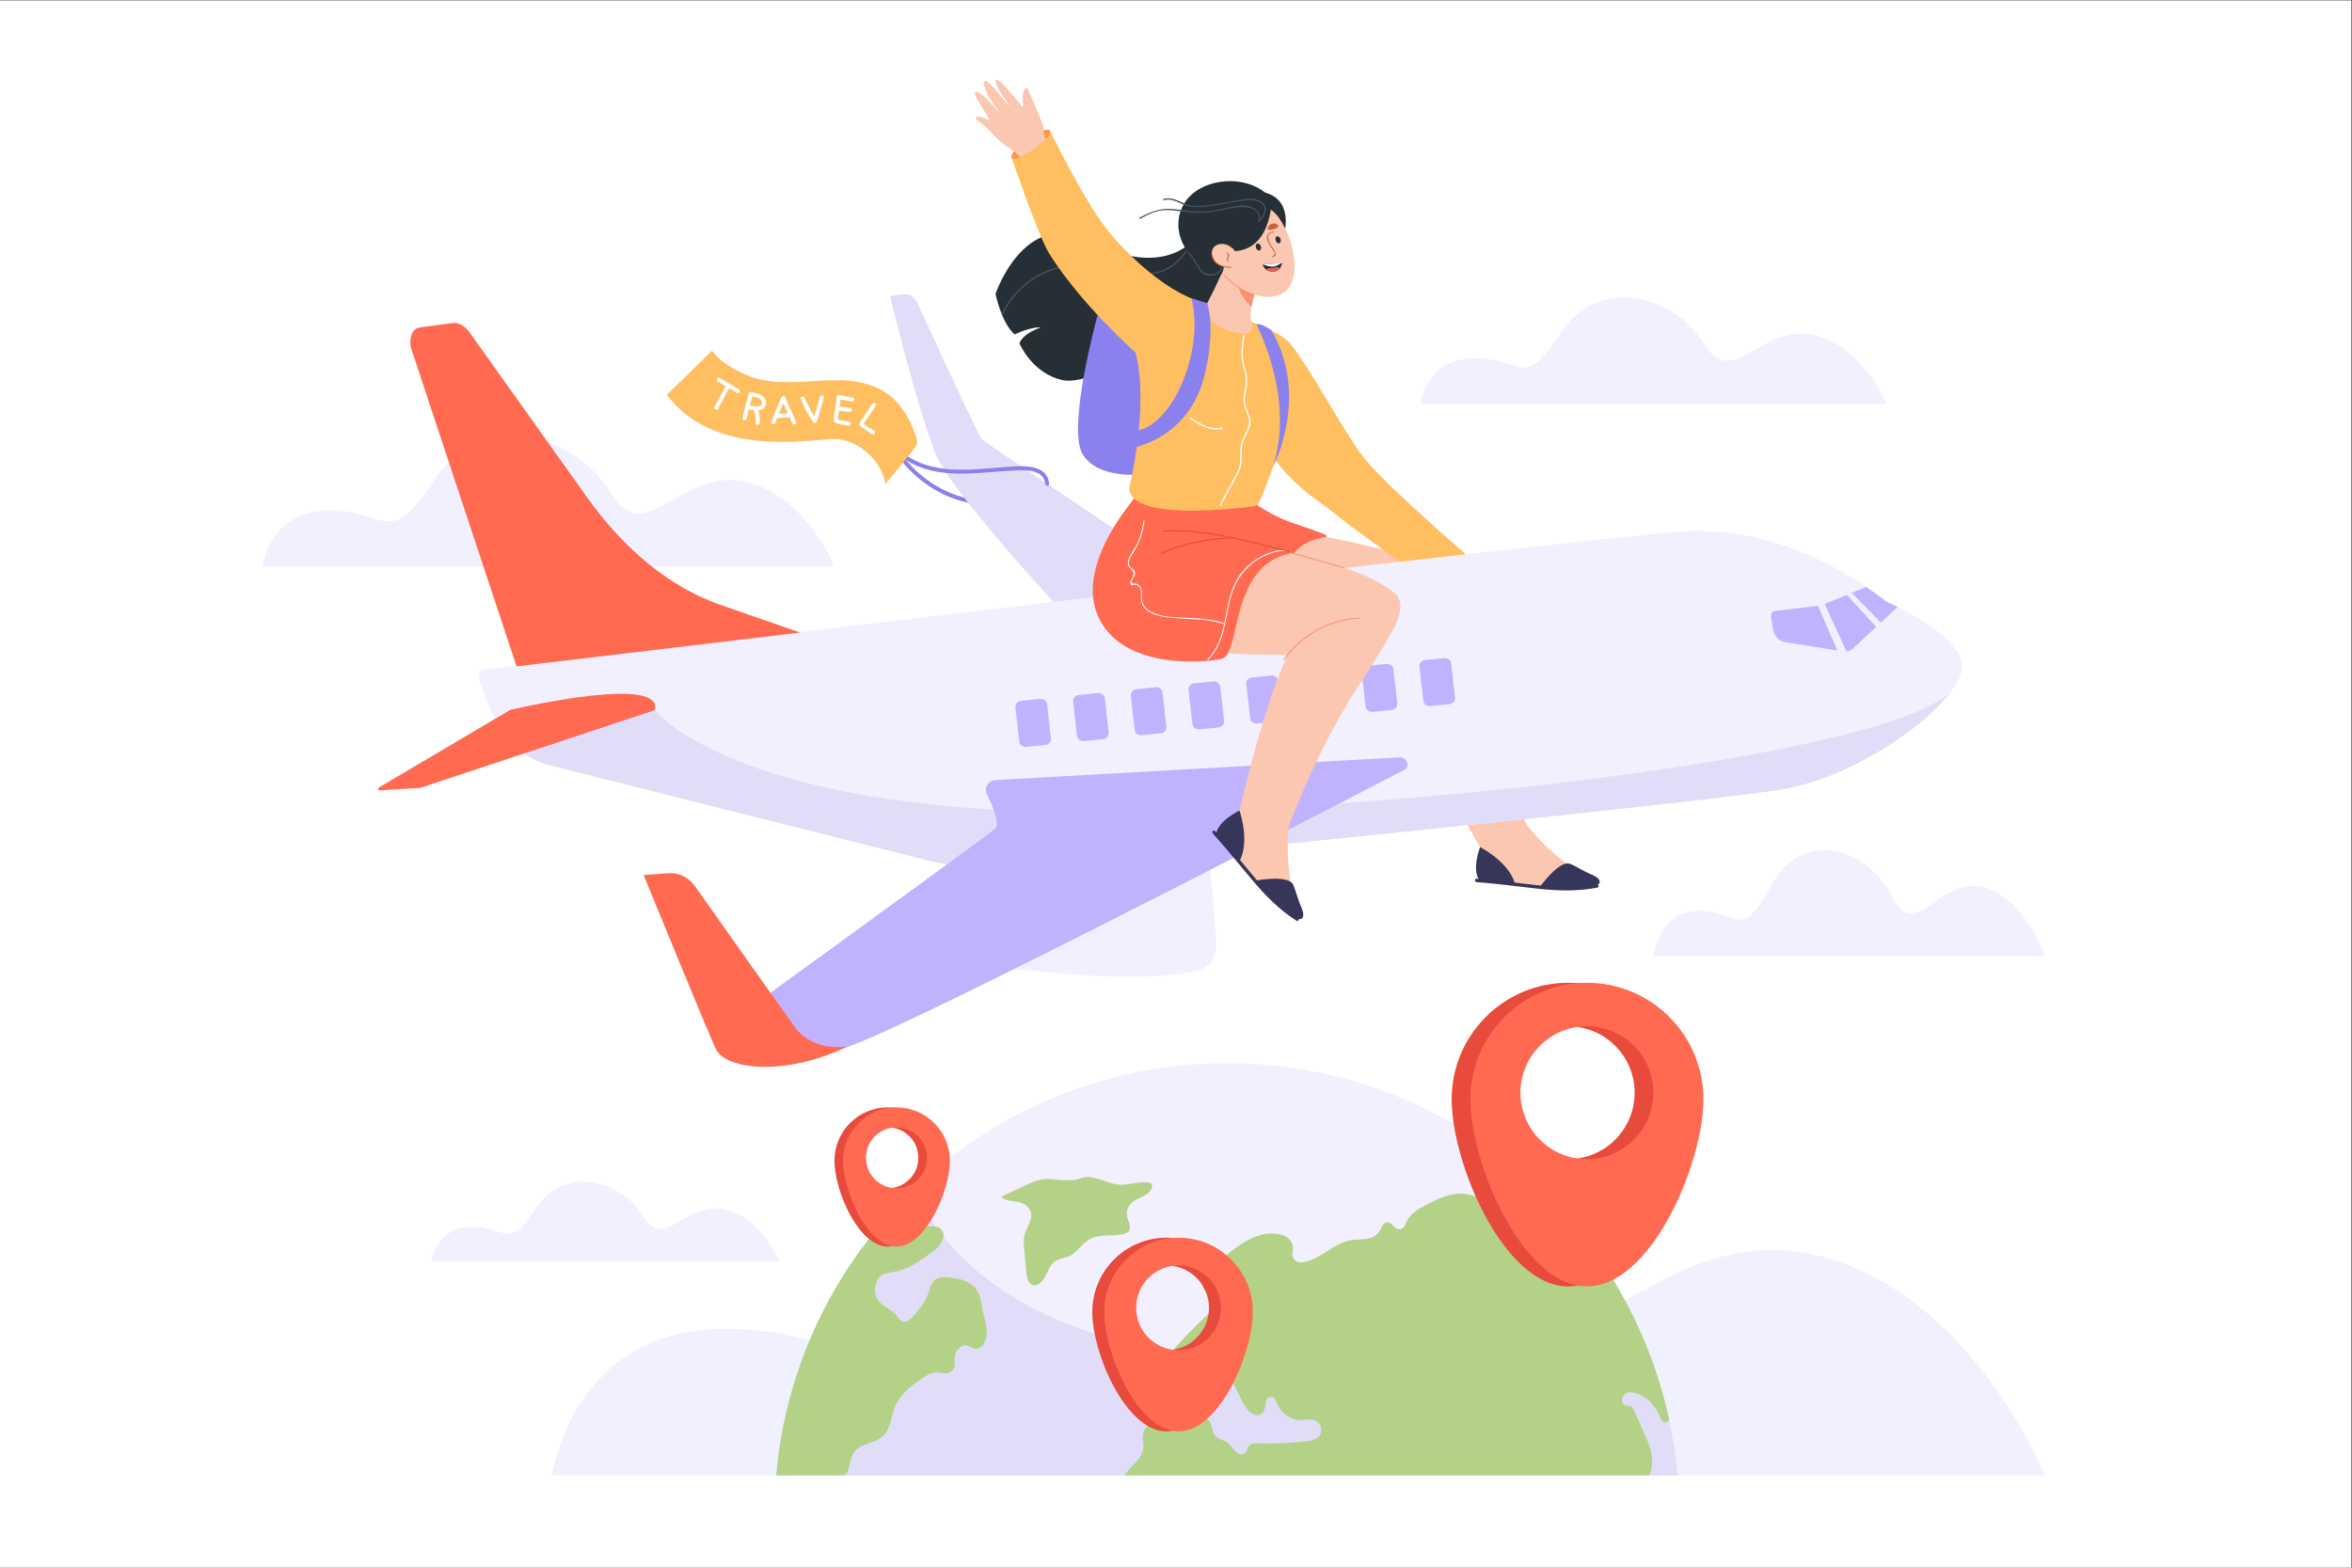 <?xml version="1.0" encoding="UTF-8" standalone="no"?>
<!-- Created with Inkscape (http://www.inkscape.org/) -->

<svg
   version="1.1"
   id="svg2"
   xml:space="preserve"
   width="3680"
   height="2453.333"
   viewBox="0 0 3680 2453.333"
   sodipodi:docname="Happy woman riding plane or aircraft flat vector illustration.eps"
   xmlns:inkscape="http://www.inkscape.org/namespaces/inkscape"
   xmlns:sodipodi="http://sodipodi.sourceforge.net/DTD/sodipodi-0.dtd"
   xmlns="http://www.w3.org/2000/svg"
   xmlns:svg="http://www.w3.org/2000/svg"><rect x="0" y="0" width="3680" height="2453.333" fill="#333333" stroke="none"/><defs
     id="defs6" /><sodipodi:namedview
     id="namedview4"
     pagecolor="#ffffff"
     bordercolor="#666666"
     borderopacity="1.0"
     inkscape:pageshadow="2"
     inkscape:pageopacity="0.0"
     inkscape:pagecheckerboard="0" /><g
     id="g8"
     inkscape:groupmode="layer"
     inkscape:label="ink_ext_XXXXXX"
     transform="matrix(1.333,0,0,-1.333,0,2453.333)"><g
       id="g10"
       transform="scale(0.1)"><path
         d="M 27600,0 H 0 V 18400 H 27600 V 0"
         style="fill:#ffffff;fill-opacity:1;fill-rule:nonzero;stroke:none"
         id="path12" /><path
         d="m 10535.6,13054.5 c 198.4,-278.2 515.3,-494.8 853.2,-556.2 29.9,-5.4 42.7,40.3 12.6,45.7 -325.5,59.2 -633.4,265.9 -824.8,534.4 -17.6,24.7 -58.8,1 -41,-23.9 v 0"
         style="fill:#8a80ee;fill-opacity:1;fill-rule:nonzero;stroke:none"
         id="path14" /><path
         d="m 22141,13662.5 h -5469.6 c 0,0 71.9,537.3 634.6,537.3 562.8,0 572,-379.4 1012.7,294.2 440.7,673.6 1322.2,459.1 1682.8,-126 360.6,-585.1 684.9,330.2 1394.6,74.2 505.8,-182.4 744.9,-779.7 744.9,-779.7"
         style="fill:#f1f0ff;fill-opacity:1;fill-rule:nonzero;stroke:none"
         id="path16" /><path
         d="M 9794.43,11754.5 H 3079.28 c 0,0 88.21,659.6 779.12,659.6 690.91,0 702.23,-465.7 1243.32,361.2 541.09,827 1623.26,563.6 2065.97,-154.7 442.71,-718.3 840.88,405.5 1712.19,91.2 621.03,-224 914.55,-957.3 914.55,-957.3"
         style="fill:#f1f0ff;fill-opacity:1;fill-rule:nonzero;stroke:none"
         id="path18" /><path
         d="m 9146.08,3599.4 h -4085.1 c 0,0 53.66,401.3 473.97,401.3 420.31,0 427.2,-283.3 756.36,219.8 329.17,503 987.5,342.8 1256.82,-94.2 269.31,-436.9 511.53,246.7 1041.59,55.5 377.8,-136.3 556.36,-582.4 556.36,-582.4"
         style="fill:#f1f0ff;fill-opacity:1;fill-rule:nonzero;stroke:none"
         id="path20" /><path
         d="M 24002,1083.4 H 6480.47 c 0,0 230.16,1721.1 2032.93,1721.1 1802.8,0 1832.3,-1215.2 3244.1,942.6 1411.9,2157.7 4235.6,1470.5 5390.7,-403.8 1155.1,-1874.2 2194.1,1058 4467.5,237.9 C 23236.2,2996.8 24002,1083.4 24002,1083.4"
         style="fill:#f1f0ff;fill-opacity:1;fill-rule:nonzero;stroke:none"
         id="path22" /><path
         d="m 24002,7176 h -4595.8 c 0,0 60.4,537.8 533.2,537.8 472.9,0 480.6,-379.7 851,294.6 370.3,674.22 1110.9,459.48 1413.9,-126.2 303,-585.6 575.5,330.6 1171.8,74.4 425.1,-182.7 625.9,-780.6 625.9,-780.6"
         style="fill:#f1f0ff;fill-opacity:1;fill-rule:nonzero;stroke:none"
         id="path24" /><path
         d="m 19592.2,1735.3 c -131.4,610.2 -367.5,1181.4 -688.9,1693.9 -128.4,204.9 -270.3,400.4 -424.7,585.2 -974.1,1166.4 -2439.3,1908.6 -4078,1908.6 -1614.4,0 -3060.4,-720.4 -4034.2,-1857.1 -184.2,-215 -351.4,-444.8 -499.84,-687.5 C 9451.17,2699 9184.27,1918.9 9110.84,1083.4 H 19690.5 c -19.3,221.5 -52.4,439 -98.3,651.9"
         style="fill:#f2efff;fill-opacity:1;fill-rule:nonzero;stroke:none"
         id="path26" /><path
         d="M 19690.5,1083.4 H 9110.84 c 73.43,835.5 340.33,1615.6 755.72,2295 l 868.24,1076.1 c 0,0 643.3,-2035.8 4334.5,-1997.8 2442.8,25.1 3439.3,591.9 3834,972.5 321.4,-512.5 557.5,-1083.7 688.9,-1693.9 45.9,-212.9 79,-430.4 98.3,-651.9"
         style="fill:#e1ddf8;fill-opacity:1;fill-rule:nonzero;stroke:none"
         id="path28" /><path
         d="m 19592.3,1735.3 c -14.1,-21.3 -35.9,-33.2 -58.2,-27.8 -27.8,6.9 -37.8,36.2 -48.7,63 -60.6,148.9 -179.4,257.8 -310.3,284.3 -43.4,8.7 -93,6.7 -121.8,-38.9 -16.7,-26.5 -18.9,-64.8 -1.8,-90.9 23.9,-36.4 57.1,-13.9 85.2,-25 23.1,-9.3 37,-38.3 48.7,-65 40.8,-92.8 81.7,-185.7 122.4,-278.6 39.2,-89.1 79.3,-182 84.8,-283.7 3.5,-65.6 -8,-130.2 -30.5,-189.3 h -6167.3 c 34.7,45.5 72.4,87.7 109.9,126.1 55.3,56.7 116.9,124.3 117.3,214.4 0.3,32.3 -8,64.1 -8.9,96.5 -2.3,68.5 31.3,136.8 81,164.7 0,0 37.5,60.6 136.9,26.5 100.3,-34.3 202.2,3.8 300.8,45.6 98.4,42 232.4,46.5 279.6,-70.5 15.7,-38.9 18.4,-86 39,-121.2 35.4,-60.2 105.8,-60.8 157.3,-98.4 37.1,-27 63.2,-73 98.1,-104.4 35,-31.7 88.4,-44.6 117.7,-5 15.9,21.5 20.6,53.6 36.9,74.7 22.2,28.7 57.9,29 89.5,27.6 203.2,-8.4 406.7,1.1 608.7,28.5 65.2,8.9 146.9,39.7 149.6,125.1 1.6,44.2 -20.6,83.7 -52.1,103.6 -64.4,40.8 -131.9,14.7 -198.7,15.4 -116.9,1 -231.4,89.2 -282.3,223.3 -12.5,33.1 -40.9,53.7 -69.7,48.1 -61.1,-11.8 -42.8,-111.5 -71.2,-168.9 -31.3,-62.8 -108.6,-53.2 -157.5,-12.2 -151.6,127.3 -164.8,445.6 -376.6,477.4 -56.4,8.3 -113.1,-8.5 -163.7,-40.6 -141.6,-90 -221.2,-261.7 -330.7,-395 -55.8,-68.3 -128.2,-129.3 -205.5,-117.2 -123.4,19.3 -173.1,262.9 -72.6,355.3 72.5,66.6 200.6,74.6 209.6,187.5 4.2,51.8 -23.8,101.2 -20.3,153.2 3.3,48.8 33.2,87.3 61.7,120.5 181.2,210.9 382.6,391.9 576,584.7 6.5,127 -215.6,9 -239.2,164.8 -6.7,44.8 9,90.5 37.1,119.2 251.3,255.9 552.4,552.8 876.1,479.1 68.9,-15.8 147.2,-68.4 147.8,-156.7 0.5,-48.1 -23.8,-96.4 19.1,-141.5 19.5,-20.7 45.1,-30.4 70.6,-29.3 210.7,9.4 378.6,225.3 585,259.4 121.2,20.1 269.8,-12 343.6,111.2 19.4,32.4 32.5,74.6 61.6,91.6 39.3,22.9 76.3,-10.5 113.3,-49.7 43,-45.5 108.2,-24.4 130,40.9 24.7,73.7 96.9,141.7 161.1,177.8 171.7,96.6 353.2,195.4 540.2,171.8 252.2,-31.7 468.2,-281.8 721.7,-282 89.6,0 180.3,31.7 267.6,6.6 52.2,-14.9 99.6,-49.2 150.3,-70.3 45.4,-18.7 91.5,-26.4 138.1,-27.2 540.5,-647.2 929.8,-1425 1113.7,-2279.1"
         style="fill:#b4d287;fill-opacity:1;fill-rule:nonzero;stroke:none"
         id="path30" /><path
         d="m 11582.1,2752.6 c -2.6,-91.2 -56.9,-190.1 -129,-183 -33.6,3.4 -63.5,28.7 -96.6,37.6 -73.1,19.6 -152.2,-60.5 -153.1,-154.9 -0.3,-30.9 6.5,-62.4 -0.2,-92.2 -11.3,-49.6 -56,-75.2 -96.8,-77.7 -40.8,-2.7 -81.2,11 -122.2,9.2 -64.4,-2.8 -123.5,-43.3 -180,-82.8 -116.9,-81.8 -240.3,-172.2 -300.4,-323 -41.5,-104.7 -50.3,-233.5 -116.1,-315.9 -105.5,-131.8 -315.1,-89.7 -385.1,-255.1 -34.12,-80.8 -32.17,-220.8 -104.16,-231.4 h -787.6 c 99.62,1133.9 555.58,2165.7 1255.56,2982.5 116,-17.9 228.6,-82 346.2,-82.2 86.1,-0.1 171.6,34.1 257.3,23.2 35.4,-4.6 73.3,-19.6 92.5,-57.5 42.7,-83.8 -35.9,-180.8 -104,-231.1 -145.2,-107.3 -295.4,-216.8 -462.3,-245.2 -53.9,-9.1 -111.1,-10.7 -157.4,-46.8 -67,-52.3 -89.6,-177.9 -47,-261.7 51.2,-100.8 163.6,-118.9 231,-202.8 18,-22.2 33,-49.2 55.4,-63.6 55.2,-35.6 118.1,22.4 162.9,76.6 56.2,67.8 113.4,137.7 147.1,226 22.5,59.1 35.5,128.2 76,169.3 43.8,44.5 105.7,42.1 161.8,37.4 136.2,-11.1 294.7,-39.4 361.8,-189.4 27,-60.7 33.7,-131.9 47.5,-199.4 18.2,-88.4 49.5,-174.8 46.9,-266.1"
         style="fill:#b4d287;fill-opacity:1;fill-rule:nonzero;stroke:none"
         id="path32" /><path
         d="m 13517.6,4502.7 c -7.8,12.3 -21.3,16 -33.7,18.1 -124.1,20.9 -249.9,-40.3 -374.2,-21.7 -150.6,22.7 -297.9,132.4 -440.5,67.2 -55.3,-25.2 -123.6,-15.1 -123.6,-15.1 -102.6,-10.6 -205.9,21.9 -308.2,7.9 -70.3,-9.7 -137.5,-40.9 -203.9,-72 -94.1,-44 -188.2,-87.9 -282.3,-131.9 54.4,-52.1 128.6,-49.6 196.3,-61.1 67.6,-11.6 144.5,-54.6 155.5,-139.7 11.7,-90.2 -57,-163.2 -78.2,-250.6 -12.5,-51.5 -8,-106.8 -3.3,-160.4 7.2,-82.3 14.3,-164.5 21.5,-246.8 5.7,-65.7 17,-142.1 63.7,-171.9 53.7,-34.3 117.9,17.5 153.2,79.1 35.3,61.5 58.8,137 107.8,180.9 56.7,50.7 133.1,46.6 197.3,80.1 73.9,38.7 126.2,124.2 196.1,173.5 131.1,92.2 295.2,41.9 441.5,83.7 19.5,5.5 40.1,13.9 52,34.2 31.3,53.1 -20.5,121.1 -28.2,186.5 -9.5,80.4 50.9,146.5 110.1,178.1 59.3,31.6 127.2,49.4 170,110 14.1,19.9 24.4,51.2 11.1,71.9"
         style="fill:#b4d287;fill-opacity:1;fill-rule:nonzero;stroke:none"
         id="path34" /><path
         d="m 18406.7,4796.1 c -430.7,0 -779.9,349.2 -779.9,780 0,430.7 349.2,779.8 779.9,779.8 430.7,0 780,-349.1 780,-779.8 0,-430.8 -349.3,-780 -780,-780 z m 0,2070.6 c -755.3,0 -1367.5,-612.2 -1367.5,-1367.4 0,-755.3 612.2,-2197.3 1367.5,-2197.3 755.3,0 1367.5,1442 1367.5,2197.3 0,755.2 -612.2,1367.4 -1367.5,1367.4"
         style="fill:#e84a3c;fill-opacity:1;fill-rule:nonzero;stroke:none"
         id="path36" /><path
         d="m 18626.2,4796.1 c -430.7,0 -779.9,349.2 -779.9,780 0,430.7 349.2,779.8 779.9,779.8 430.7,0 780,-349.1 780,-779.8 0,-430.8 -349.3,-780 -780,-780 z m 0,2070.6 c -755.2,0 -1367.4,-612.2 -1367.4,-1367.4 0,-755.3 612.2,-2197.3 1367.4,-2197.3 755.3,0 1367.6,1442 1367.6,2197.3 0,755.2 -612.3,1367.4 -1367.6,1367.4"
         style="fill:#ff6a51;fill-opacity:1;fill-rule:nonzero;stroke:none"
         id="path38" /><path
         d="m 13693.2,2553.2 c -274.8,0 -497.5,222.7 -497.5,497.6 0,274.7 222.7,497.5 497.5,497.5 274.8,0 497.6,-222.8 497.6,-497.5 0,-274.9 -222.8,-497.6 -497.6,-497.6 z m 0,1320.9 c -481.8,0 -872.3,-390.5 -872.3,-872.3 0,-481.8 390.5,-1401.7 872.3,-1401.7 481.8,0 872.4,919.9 872.4,1401.7 0,481.8 -390.6,872.3 -872.4,872.3"
         style="fill:#e84a3c;fill-opacity:1;fill-rule:nonzero;stroke:none"
         id="path40" /><path
         d="m 13833.3,2553.2 c -274.8,0 -497.6,222.7 -497.6,497.6 0,274.7 222.8,497.5 497.6,497.5 274.7,0 497.5,-222.8 497.5,-497.5 0,-274.9 -222.8,-497.6 -497.5,-497.6 z m 0,1320.9 c -481.9,0 -872.4,-390.5 -872.4,-872.3 0,-481.8 390.5,-1401.7 872.4,-1401.7 481.8,0 872.4,919.9 872.4,1401.7 0,481.8 -390.6,872.3 -872.4,872.3"
         style="fill:#ff6a51;fill-opacity:1;fill-rule:nonzero;stroke:none"
         id="path42" /><path
         d="m 10421.5,4454.5 c -197.5,0 -357.6,160.1 -357.6,357.7 0,197.5 160.1,357.6 357.6,357.6 197.5,0 357.7,-160.1 357.7,-357.6 0,-197.6 -160.2,-357.7 -357.7,-357.7 z m 0,949.6 c -346.3,0 -627.07,-280.8 -627.07,-627.1 0,-346.4 280.77,-1007.6 627.07,-1007.6 346.3,0 627.1,661.2 627.1,1007.6 0,346.3 -280.8,627.1 -627.1,627.1"
         style="fill:#e84a3c;fill-opacity:1;fill-rule:nonzero;stroke:none"
         id="path44" /><path
         d="m 10522.2,4454.5 c -197.5,0 -357.6,160.1 -357.6,357.7 0,197.5 160.1,357.6 357.6,357.6 197.5,0 357.6,-160.1 357.6,-357.6 0,-197.6 -160.1,-357.7 -357.6,-357.7 z m 0,949.6 c -346.4,0 -627.09,-280.8 -627.09,-627.1 0,-346.4 280.69,-1007.6 627.09,-1007.6 346.3,0 627.1,661.2 627.1,1007.6 0,346.3 -280.8,627.1 -627.1,627.1"
         style="fill:#ff6a51;fill-opacity:1;fill-rule:nonzero;stroke:none"
         id="path46" /><path
         d="m 17494.3,8257 c -245.7,405.06 -930.7,1573.05 -1039.9,2172.8 -133.6,733 557,1655.6 771.4,769.5 51.3,-212 98.4,-431.2 136.5,-649.1 122,-697.43 370.8,-1378.41 543,-1796.97 14.4,-38.24 63.8,-99.41 171.3,-212.1 180.2,-189.03 420.4,-372.23 593.7,-462.33 40.6,-21.1 -485.3,-141.5 -888.1,-52.8 -96.4,21.3 -285.6,146.1 -382.2,128.6 -38.1,-6.9 105,74.1 94.3,102.4"
         style="fill:#fbc7b1;fill-opacity:1;fill-rule:nonzero;stroke:none"
         id="path48" /><path
         d="m 18737.2,8022.3 c 25.2,5 37.6,-33.2 12.3,-38.2 -231.1,-45.7 -465.2,-37.8 -698.3,-12.8 -239.6,25.7 -477.9,59.8 -718.5,76.9 -25.5,1.8 -27.4,42 -1.7,40.1 229.2,-16.3 456.6,-46.9 684.8,-73 240,-27.4 483,-40.1 721.4,7"
         style="fill:#353659;fill-opacity:1;fill-rule:nonzero;stroke:none"
         id="path50" /><path
         d="M 17372.8,8460.57 C 17748.7,8249.5 17782.2,8026 17782.2,8026 l -414.1,39.6 c -100,126.1 4.7,394.97 4.7,394.97"
         style="fill:#353659;fill-opacity:1;fill-rule:nonzero;stroke:none"
         id="path52" /><path
         d="m 18427.8,8263.6 c 72.1,-28.1 135.5,-76 263.6,-130.7 100.4,-42.8 158.6,-134 -94,-153.7 -252.7,-19.6 -519.4,17.1 -519.4,17.1 0,0 226.3,315.2 349.8,267.3"
         style="fill:#353659;fill-opacity:1;fill-rule:nonzero;stroke:none"
         id="path54" /><path
         d="m 14453.6,12262 c 0,0 2183.4,-208.5 2642.2,-718.2 l -802.9,-710.5 c 0,0 -1513.4,-1 -1697,66 -183.5,66.9 -461,1311.2 -142.3,1362.7"
         style="fill:#fbc7b1;fill-opacity:1;fill-rule:nonzero;stroke:none"
         id="path56" /><path
         d="m 14600.8,12582.2 c 0,0 265.6,-210.3 556.6,-311.5 291,-101.2 470.9,-157.5 403.6,-168.7 -379.5,-63.3 -430.5,-299.4 -430.5,-299.4 l -498.1,132.9 -409.9,563.8 104.8,255.1 273.5,-172.2"
         style="fill:#ff6a51;fill-opacity:1;fill-rule:nonzero;stroke:none"
         id="path58" /><path
         d="m 14879.3,13142.6 c 262.9,-435.7 580.1,-594.5 822.6,-796 172.9,-143.5 1074.8,-784 1074.8,-784 l 544,233.7 c 0,0 -1006.3,865 -1290.4,1208.1 -238.1,287.7 -600.9,996.9 -873.9,1353.7 -149.8,195.8 -738.4,354.5 -738.4,354.5 0,0 355.9,-1395.4 461.3,-1570"
         style="fill:#ffbf61;fill-opacity:1;fill-rule:nonzero;stroke:none"
         id="path60" /><path
         d="m 11830.6,7897.8 -81.1,-845.6 c 0,0 1601.7,-230.5 2322.7,-38.7 130.9,34.8 216.8,179.8 203.9,339.8 l -87.2,1082.51 c -13.3,165.71 -128.6,297.87 -268.7,307.58 -467.8,32.4 -1494.1,66.58 -2100.6,-191.83 l 11,-653.76"
         style="fill:#f2efff;fill-opacity:1;fill-rule:nonzero;stroke:none"
         id="path62" /><path
         d="m 22888,10268.6 c -331.7,-427.72 -1183.2,-994.26 -1962.5,-1128.99 -833,-144.12 -6664,-727.55 -8697.1,-929.01 -462.8,-46 -932,-9.7 -1397.9,107.6 L 6430.45,9426.82 c -149.72,37.76 -292.52,127.04 -416.72,258.17 -95.83,101.14 -180.65,227.05 -249.06,373.31 -111.87,239.4 -193.65,471.1 -97.63,482.7 0,0 13434.26,1617.5 14199.36,1630.4 687.9,11.8 1407.3,-219.7 2062.4,-672.9 73.1,-50.5 145.5,-103.8 217.1,-160 0,0 50.6,-21.5 127.8,-59.4 237.6,-117.2 726.1,-391.5 756.6,-679.9 9.3,-87.8 -43.4,-203 -142.3,-330.6"
         style="fill:#f2efff;fill-opacity:1;fill-rule:nonzero;stroke:none"
         id="path64" /><path
         d="m 9391.14,10978.5 -933.84,324.9 c -579.8,201.7 -1122.31,638.5 -1564.76,1259.8 l -1382.37,1941.1 c -55.41,77.9 -129.6,117.3 -202.01,107.6 l -387.62,-52.3 c -83.57,-11.3 -129.29,-140.4 -90.82,-256.5 l 1233.25,-3721.6 3328.17,397"
         style="fill:#ff6a51;fill-opacity:1;fill-rule:nonzero;stroke:none"
         id="path66" /><path
         d="M 14062.1,11536.7 12367,11338 c 0,0 -919.6,991.8 -1268.3,1528.4 -44,67.5 -78.8,127.7 -101.6,177.9 -41.8,91.8 -91.3,231.4 -142.9,393.6 -186.2,585.8 -402.3,1467.4 -402.3,1467.4 -4.2,13.9 1.8,28.6 11.5,29.5 l 156.7,14.6 c 60.3,5.7 120.5,-39.1 155.8,-116.7 132.7,-290.6 462.3,-1010.4 638.4,-1371.4 58.2,-119.9 99.5,-200 110.9,-211.8 5,-5 29.2,-22.8 69,-50.9 408.1,-287.1 2467.9,-1661.9 2467.9,-1661.9"
         style="fill:#e1ddf8;fill-opacity:1;fill-rule:nonzero;stroke:none"
         id="path68" /><path
         d="m 22273.6,11279 -196.4,-182.7 -54.5,-50.6 -274.3,-254.9 c -21.2,-19.8 -46.9,-31.7 -74.5,-35 -12.7,-1.6 -25.7,-1.5 -38.9,0.7 l -69,11.1 -620.2,99.7 c -65.9,10.6 -122.1,73.9 -134.8,151.7 l -22.7,139.7 c -6.1,37.2 13.7,69.9 44.5,73.5 l 506.2,59.5 33.7,4 44.7,18.3 260.5,106.7 57.5,23.6 166.3,68.1 27,-13.8 c 73.2,-50.6 145.6,-103.9 217.1,-160.1 0,0 50.7,-21.4 127.8,-59.5"
         style="fill:#c1b2ff;fill-opacity:1;fill-rule:nonzero;stroke:none"
         id="path70" /><path
         d="m 21277.7,11433 361.3,-834.1 89.6,37.9 -376.3,819.1 -74.6,-22.9"
         style="fill:#f2efff;fill-opacity:1;fill-rule:nonzero;stroke:none"
         id="path72" /><path
         d="m 21583.4,11523.4 498.6,-542.3 43.2,66.4 -500.5,509.4 -41.3,-33.5"
         style="fill:#f2efff;fill-opacity:1;fill-rule:nonzero;stroke:none"
         id="path74" /><path
         d="m 12269.1,9659 -223.7,-22.61 c -41,-4.13 -77.6,23.37 -81.9,61.43 l -45.1,402.68 c -4.2,38.1 25.5,72.3 66.4,76.4 l 223.8,22.6 c 40.9,4.2 77.5,-23.3 81.8,-61.4 l 45.1,-402.69 c 4.3,-38.06 -25.5,-72.27 -66.4,-76.41"
         style="fill:#c1b2ff;fill-opacity:1;fill-rule:nonzero;stroke:none"
         id="path76" /><path
         d="m 12946.6,9727.46 -223.7,-22.61 c -40.9,-4.13 -77.6,23.37 -81.8,61.44 l -45.2,402.71 c -4.2,38 25.5,72.2 66.4,76.4 l 223.8,22.6 c 40.9,4.1 77.5,-23.4 81.8,-61.4 l 45.1,-402.73 c 4.3,-38.06 -25.4,-72.27 -66.4,-76.41"
         style="fill:#c1b2ff;fill-opacity:1;fill-rule:nonzero;stroke:none"
         id="path78" /><path
         d="m 13624.2,9795.93 -223.8,-22.61 c -40.9,-4.14 -77.6,23.36 -81.8,61.43 l -45.1,402.65 c -4.3,38.1 25.4,72.3 66.4,76.4 l 223.7,22.6 c 40.9,4.2 77.6,-23.3 81.8,-61.4 l 45.1,-402.66 c 4.3,-38.07 -25.4,-72.28 -66.3,-76.41"
         style="fill:#c1b2ff;fill-opacity:1;fill-rule:nonzero;stroke:none"
         id="path80" /><path
         d="m 14301.7,9864.39 -223.8,-22.61 c -40.9,-4.14 -77.5,23.37 -81.8,61.43 l -45.1,402.69 c -4.3,38 25.4,72.3 66.4,76.4 l 223.7,22.6 c 41,4.1 77.6,-23.4 81.9,-61.4 l 45.1,-402.7 c 4.2,-38.07 -25.5,-72.28 -66.4,-76.41"
         style="fill:#c1b2ff;fill-opacity:1;fill-rule:nonzero;stroke:none"
         id="path82" /><path
         d="m 14979.2,9932.85 -223.8,-22.61 c -40.9,-4.14 -77.5,23.37 -81.8,61.43 l -45.1,402.73 c -4.3,38 25.5,72.2 66.4,76.4 l 223.7,22.6 c 41,4.1 77.6,-23.4 81.9,-61.5 l 45.1,-402.6 c 4.3,-38.11 -25.5,-72.31 -66.4,-76.45"
         style="fill:#c1b2ff;fill-opacity:1;fill-rule:nonzero;stroke:none"
         id="path84" /><path
         d="m 15656.7,10001.3 -223.7,-22.6 c -41,-4.13 -77.6,23.4 -81.9,61.4 l -45.1,402.7 c -4.2,38.1 25.5,72.3 66.4,76.4 l 223.8,22.6 c 40.9,4.2 77.5,-23.3 81.8,-61.4 l 45.1,-402.7 c 4.3,-38 -25.4,-72.3 -66.4,-76.4"
         style="fill:#c1b2ff;fill-opacity:1;fill-rule:nonzero;stroke:none"
         id="path86" /><path
         d="m 16334.2,10069.8 -223.7,-22.6 c -40.9,-4.2 -77.6,23.3 -81.8,61.4 l -45.1,402.7 c -4.3,38 25.4,72.3 66.3,76.4 l 223.8,22.6 c 40.9,4.1 77.6,-23.4 81.8,-61.4 l 45.1,-402.7 c 4.3,-38.1 -25.4,-72.3 -66.4,-76.4"
         style="fill:#c1b2ff;fill-opacity:1;fill-rule:nonzero;stroke:none"
         id="path88" /><path
         d="m 17011.8,10138.2 -223.8,-22.6 c -40.9,-4.1 -77.6,23.4 -81.8,61.5 l -45.1,402.6 c -4.3,38.1 25.4,72.3 66.4,76.5 l 223.7,22.6 c 40.9,4.1 77.6,-23.4 81.8,-61.5 l 45.2,-402.6 c 4.2,-38.1 -25.5,-72.3 -66.4,-76.5"
         style="fill:#c1b2ff;fill-opacity:1;fill-rule:nonzero;stroke:none"
         id="path90" /><path
         d="m 22888,10268.6 c -331.7,-427.72 -1183.2,-994.26 -1962.5,-1128.99 -833,-144.12 -6664,-727.55 -8697.1,-929.01 -462.8,-46 -932,-9.7 -1397.9,107.6 L 6430.45,9426.82 c -149.72,37.76 -292.52,127.04 -416.72,258.17 l 1670.85,382.41 c 0,0 795.77,-1022.95 4185.92,-1178.09 3390.2,-155.13 10078,556.67 11017.2,1379.09 0.1,0.1 0.2,0.2 0.3,0.2"
         style="fill:#e1ddf8;fill-opacity:1;fill-rule:nonzero;stroke:none"
         id="path92" /><path
         d="m 7684.54,10067.3 -2736,-907.28 c -10.87,-3.6 -22.01,-5.76 -33.3,-6.43 l -461.62,-27.67 c -13.15,-0.79 -18.43,26.44 -6.5,33.5 l 1530.28,904.28 c 8.23,4.9 16.84,8.3 25.74,10.4 164.92,37.8 1789.41,400.9 1681.4,-6.8"
         style="fill:#ff6a51;fill-opacity:1;fill-rule:nonzero;stroke:none"
         id="path94" /><path
         d="m 16424.7,9512.85 c 89.9,5.04 134.2,-106.93 57.9,-146.54 -1319,-685.08 -6247,-3234.51 -6605.98,-3271.61 -414.77,-42.9 -1483.39,183.3 -1483.39,183.3 0,0 3071.57,2224.71 3285.57,2395.52 66.3,52.87 -26.1,261.84 -93.8,404.21 -37.9,79.76 15.7,164.48 106.8,169.59 l 4732.9,265.53"
         style="fill:#c1b2ff;fill-opacity:1;fill-rule:nonzero;stroke:none"
         id="path96" /><path
         d="m 9951.75,6120.3 c 0,0 -399.14,-78.5 -621.23,226.5 -175.77,241.3 -881.49,1240.8 -1168.2,1647.2 -76.62,108.6 -191.62,167.9 -308.61,159.4 l -299.19,-21.8 c 0,0 798.05,-1950.3 851.26,-2049.8 124.71,-233.3 809.88,-317.7 1545.97,38.5"
         style="fill:#ff6a51;fill-opacity:1;fill-rule:nonzero;stroke:none"
         id="path98" /><path
         d="m 14497.1,8658.13 c 101.4,462.74 410.6,1781.07 745,2290.77 408.7,623 1545,815 1089.3,25.4 -109,-188.9 -226,-380.2 -348.7,-564.2 -392.5,-589.29 -681.9,-1254.03 -845.7,-1675.96 -15.9,-37.65 -22.3,-116.02 -22.2,-271.73 0.2,-261.21 47.9,-559.51 111.3,-744.21 14.9,-43.3 -449.1,232.1 -679.7,574.1 -55.2,81.9 -106.1,302.75 -188.1,356.65 -32.4,21.25 127.1,-18.71 138.8,9.18"
         style="fill:#fbc7b1;fill-opacity:1;fill-rule:nonzero;stroke:none"
         id="path100" /><path
         d="m 15235.6,7631.1 c 21.6,-13.7 4.3,-49.9 -17.4,-36.1 -199,126.3 -363.1,293.3 -514.7,472.2 -155.8,183.8 -304.9,372.84 -467.3,551.12 -17.3,18.91 9,49.29 26.4,30.23 154.7,-169.88 298.4,-348.75 445.6,-525.05 154.9,-185.3 322.2,-362.1 527.4,-492.4"
         style="fill:#353659;fill-opacity:1;fill-rule:nonzero;stroke:none"
         id="path102" /><path
         d="m 14549.5,8889.34 c 126.7,-412.02 -3.1,-597.04 -3.1,-597.04 l -272.6,314.2 c 14.5,160.29 275.7,282.84 275.7,282.84"
         style="fill:#353659;fill-opacity:1;fill-rule:nonzero;stroke:none"
         id="path104" /><path
         d="m 15177.8,8019.3 c 32.9,-70.1 45.8,-148.5 100.9,-276.5 43.2,-100.2 22.4,-206.4 -174.1,-46.5 -196.6,160.1 -364.5,370.5 -364.5,370.5 0,0 381.4,72.3 437.7,-47.5"
         style="fill:#353659;fill-opacity:1;fill-rule:nonzero;stroke:none"
         id="path106" /><path
         d="m 13766,12140.4 c 0,0 2179.1,-228.8 2638,-738.5 l -798.6,-690.2 c 0,0 -1513.5,-1 -1697,65.9 -183.5,67 -461.1,1311.3 -142.4,1362.8"
         style="fill:#fbc7b1;fill-opacity:1;fill-rule:nonzero;stroke:none"
         id="path108" /><path
         d="m 13417.9,12672.4 c 0,0 -798.4,-828.5 -540.3,-1475.8 258.1,-647.4 1226.7,-580.7 1461.9,-525.7 235.2,54.9 78.5,1131.7 848,1245.3 108,16 -687,356.4 -734.9,583.1 -47.9,226.8 -284.7,207.2 -284.7,207.2 l -750,-34.1"
         style="fill:#ff6a51;fill-opacity:1;fill-rule:nonzero;stroke:none"
         id="path110" /><path
         d="m 13971.8,15553.5 c 0,0 -367.2,-404.1 -1154.3,14.6 -787.1,418.8 -1132.3,-613.6 -1132.3,-613.6 0,0 68.9,-342.2 224.5,-476 0,0 197.1,94.3 305.1,81 0,0 -200.9,-62.2 -249.4,-184.3 0,0 147.6,-358.9 513.7,-434.7 366,-75.8 1601.8,656.2 1601.8,656.2 l 466.6,551.6 -575.7,405.2"
         style="fill:#262f36;fill-opacity:1;fill-rule:nonzero;stroke:none"
         id="path112" /><path
         d="m 15070.1,15646.4 c 0,0 125.3,402.5 -220.3,497.2 -319.7,87.6 220.3,-497.2 220.3,-497.2"
         style="fill:#262f36;fill-opacity:1;fill-rule:nonzero;stroke:none"
         id="path114" /><path
         d="m 11770.8,14711.4 c 149.9,324.1 477.6,551.2 835.6,568.6 196.6,9.5 389.7,-36.9 582,-69.8 160.8,-27.5 330.2,-52.4 484.2,16.7 156.1,70.1 270.7,209.5 329.2,368.2 3.5,9.6 -11,16.6 -14.6,6.9 -61.2,-166 -185.5,-312.3 -354.7,-374 -185.9,-67.7 -397,-10.2 -584.3,23.9 -175.4,31.9 -355.4,61.5 -533.7,35.6 -150.3,-21.9 -294.5,-80.7 -419.3,-167 -146.8,-101.6 -264.1,-240.2 -339,-402.1 -4.4,-9.5 10.2,-16.4 14.6,-7 v 0"
         style="fill:#45515a;fill-opacity:1;fill-rule:nonzero;stroke:none"
         id="path116" /><path
         d="m 12880.6,14696.9 c 0,0 -352.8,-1285.2 -178.5,-1614.4 174.3,-329.1 854,-291.3 981.5,-140.6 127.5,150.8 -130.6,1605.3 -130.6,1605.3 l -672.4,149.7"
         style="fill:#8a80ee;fill-opacity:1;fill-rule:nonzero;stroke:none"
         id="path118" /><path
         d="m 15120.8,13495.4 c -63.7,-296.6 -261.5,-797 -331,-968.6 -15.2,-37.5 -49,-63.4 -89.1,-68.5 -291.4,-37.1 -1467.9,-162.8 -1444,228.9 0,0 236.2,958.3 71.3,1577.2 -135.6,509.2 700.1,544.3 1021.3,469.6 677.6,-157.5 861.8,-818 771.5,-1238.6"
         style="fill:#ffbf61;fill-opacity:1;fill-rule:nonzero;stroke:none"
         id="path120" /><path
         d="m 14750.2,14599 c -14.7,-3.2 455.1,-825.4 194.8,-1669.3 v 0 c 0,0 433.2,827.3 -24.5,1600.3 0,0 -115.4,80.9 -170.3,69"
         style="fill:#8a80ee;fill-opacity:1;fill-rule:nonzero;stroke:none"
         id="path122" /><path
         d="m 14169.9,14845.1 c 181.4,345.2 239.9,537.4 240.2,538.2 l 114.9,-95 23.7,-19.6 205.6,-169.9 c 0,0 -4.5,-16.1 -11.4,-42.1 -9.9,-38.1 -24.9,-97.3 -38,-158.7 -16.8,-79 -30.7,-161.7 -27.2,-207.4 5.2,-66.5 97.7,-257.4 -193,-188.7 -303.4,71.8 -361,255.4 -314.8,343.2"
         style="fill:#fbc7b1;fill-opacity:1;fill-rule:nonzero;stroke:none"
         id="path124" /><path
         d="m 14529.6,15262.6 c 0,0 7.9,-11.6 20.9,-30 42.2,-60.3 138.1,-194.6 185.5,-240.6 -12.2,-45.7 -30.8,-116.8 -47.6,-190.5 -53.9,50.2 -217.6,225.4 -160.9,453 0.7,2.7 1.3,5.3 2.1,8.1"
         style="fill:#fc9171;fill-opacity:1;fill-rule:nonzero;stroke:none"
         id="path126" /><path
         d="m 14222,15375.1 c -298.6,909.6 530.7,756 749.9,520.3 219.3,-235.7 384,-936 -43.2,-973.5 -427.3,-37.5 -706.7,453.2 -706.7,453.2"
         style="fill:#fbc7b1;fill-opacity:1;fill-rule:nonzero;stroke:none"
         id="path128" /><path
         d="m 14711.3,14940.1 c -133.5,46.3 -251.4,124 -346.6,228.4 -5,5.5 3.8,12.9 8.7,7.5 94,-103 210.1,-179.4 341.8,-225.1 7,-2.4 3.1,-13.2 -3.9,-10.8"
         style="fill:#fc9171;fill-opacity:1;fill-rule:nonzero;stroke:none"
         id="path130" /><path
         d="m 14967.2,15445.3 c 19.2,-39.7 6.5,-41.9 -28.3,-60.5 -6.5,-3.5 -10.7,7.2 -4.2,10.7 9.3,5 28.7,19.2 29.7,30 0.8,9.9 -16.7,31.3 -22.4,40.7 -10.9,18.3 -23,35.8 -34,54.1 -16.3,27.2 -34.6,57.1 -36.6,89.6 -2.8,46.3 34.6,77 78.7,75 7.4,-0.3 5.6,-11.7 -1.7,-11.3 -89.8,4.1 -64.6,-87.1 -38.7,-133.2 18.1,-32.2 41.5,-61.8 57.5,-95.1"
         style="fill:#c56146;fill-opacity:1;fill-rule:nonzero;stroke:none"
         id="path132" /><path
         d="m 14643.8,15614.8 c -9,18.1 5.9,51.5 37,67 31.2,15.4 66.8,7.2 75.8,-10.9 9,-18.1 -14.3,-34.5 -45.5,-50 -31.1,-15.5 -58.3,-24.2 -67.3,-6.1"
         style="fill:#c56146;fill-opacity:1;fill-rule:nonzero;stroke:none"
         id="path134" /><path
         d="m 14882.6,15718.1 c -6,19.2 14,49.8 47.3,60.1 33.2,10.3 67,-3.6 73,-22.8 6,-19.3 -19.7,-31.8 -52.9,-42.1 -33.2,-10.3 -61.5,-14.5 -67.4,4.8"
         style="fill:#c56146;fill-opacity:1;fill-rule:nonzero;stroke:none"
         id="path136" /><path
         d="m 14742.5,15494.9 c -7.9,22.1 -1.7,44.6 13.8,50.1 15.5,5.6 34.4,-7.9 42.3,-30.1 8,-22.2 1.8,-44.6 -13.7,-50.1 -15.5,-5.6 -34.5,7.9 -42.4,30.1"
         style="fill:#262f36;fill-opacity:1;fill-rule:nonzero;stroke:none"
         id="path138" /><path
         d="m 14973.8,15579.5 c -7.9,22.2 -1.8,44.7 13.7,50.2 15.5,5.5 34.5,-8 42.4,-30.1 7.9,-22.2 1.8,-44.7 -13.7,-50.2 -15.5,-5.5 -34.5,8 -42.4,30.1"
         style="fill:#262f36;fill-opacity:1;fill-rule:nonzero;stroke:none"
         id="path140" /><path
         d="m 15045.9,15306 c -5.1,-17.3 -13.2,-38.8 -24.5,-52.5 -15.8,-19.3 -39.4,-35 -74.9,-37.2 -39.3,-2.4 -68,9.9 -88.6,26.6 -12.3,9.9 -23.6,26.4 -32.1,41 -3.2,5.7 -2.9,11.9 -0.1,16.8 3.2,5.6 9.4,9.4 16.7,8.5 1.8,-0.2 3.7,-0.5 5.6,-0.7 0.8,-0.1 1.7,-0.2 2.6,-0.3 2.8,-0.3 5.7,-0.6 8.6,-0.8 1.2,-0.2 2.4,-0.3 3.6,-0.4 9.6,-0.8 20.2,-1.5 31.6,-1.7 3.7,-0.1 7.5,-0.1 11.3,-0.1 1.9,0 3.8,0 5.7,0.1 2,0 3.9,0.1 6,0.1 1.9,0.1 3.9,0.1 5.9,0.2 2,0.1 4,0.2 6.1,0.3 2.9,0.2 5.8,0.4 8.7,0.6 2.3,0.2 4.6,0.3 7,0.6 5.3,0.5 10.8,1.1 16.3,1.9 1.9,0.2 4,0.5 5.9,0.9 7.3,1 14.7,2.4 22.1,4 3.2,0.7 6.4,1.4 9.6,2.2 2.6,0.6 5.3,1.3 8,2 1.1,0.3 2.1,0.6 3.2,0.9 2.4,0.6 4.8,1.4 7.2,2.1 3.2,0.9 6.4,2 9.6,3.1 6.2,2.1 12.1,0 15.9,-4.2 3.2,-3.6 4.7,-8.6 3,-14"
         style="fill:#262f36;fill-opacity:1;fill-rule:nonzero;stroke:none"
         id="path142" /><path
         d="m 15042.9,15320 c -29.8,-22.9 -76.4,-50.3 -123.4,-44.8 -37.4,4.3 -70,15.2 -93.8,25.5 3.2,5.6 9.4,9.4 16.7,8.5 1.8,-0.2 3.7,-0.5 5.6,-0.7 0.8,-0.1 1.7,-0.2 2.6,-0.3 2.8,-0.3 5.7,-0.6 8.6,-0.8 1.2,-0.2 2.4,-0.3 3.6,-0.4 9.6,-0.8 20.2,-1.5 31.6,-1.7 3.7,-0.1 7.5,-0.2 11.3,-0.1 1.9,0 3.8,0 5.7,0.1 2,0 4,0 6,0.1 1.9,0.1 3.9,0.1 5.9,0.2 2,0.1 4,0.2 6.1,0.3 2.9,0.2 5.8,0.4 8.7,0.6 2.3,0.2 4.6,0.3 7,0.6 5.3,0.5 10.8,1.1 16.3,1.9 1.9,0.2 4,0.5 5.9,0.9 7.3,1 14.7,2.4 22.1,4 3.2,0.7 6.4,1.4 9.6,2.2 2.7,0.6 5.3,1.3 8,2 1.1,0.3 2.1,0.6 3.2,0.9 2.4,0.6 4.8,1.4 7.2,2.1 3.2,0.9 6.4,2 9.6,3.1 6.2,2.1 12.1,0 15.9,-4.2"
         style="fill:#ffffff;fill-opacity:1;fill-rule:nonzero;stroke:none"
         id="path144" /><path
         d="m 15021.4,15253.5 c -15.8,-19.3 -39.4,-35 -74.9,-37.2 -39.3,-2.4 -68,9.9 -88.6,26.6 16.8,8.7 49.3,21.6 87.2,17 0,0 52.8,24.8 76.3,-6.4"
         style="fill:#e55a4d;fill-opacity:1;fill-rule:nonzero;stroke:none"
         id="path146" /><path
         d="m 13427.9,14174.2 c -436.8,387.8 -854.2,841.9 -1114,1255.6 -119.5,190.3 -443.3,1129.3 -443.3,1129.3 l 456.1,306 c 0,0 388.9,-802.2 665,-1151.8 231.3,-293.1 736.8,-784.1 1178.2,-868.2 l 30.5,-985.7 c 0,0 -620,179.4 -772.5,314.8"
         style="fill:#ffbf61;fill-opacity:1;fill-rule:nonzero;stroke:none"
         id="path148" /><path
         d="m 12326.7,16865.1 c -3.9,15.5 -22,20.3 -49.9,15.6 -8,-1.4 -16.9,-3.5 -26.5,-6.5 -45.2,-13.5 -105.9,-43.8 -170.5,-87.3 -55,-37 -103.9,-77.4 -140.6,-114.4 -15.4,-15.6 -28.7,-30.7 -39.4,-44.6 -6.3,-8.4 -11.8,-16.4 -16.3,-23.8 -5.8,-9.9 -10,-19 -12.1,-26.9 -1,-3.8 -1.5,-7.4 -1.6,-10.6 -0.1,-2.7 0.1,-5.3 0.7,-7.5 3.7,-14.5 19.8,-19.5 44.6,-16.3 17,2.4 38.3,8.6 62.4,18.4 0.2,0 0.6,0.1 0.8,0.3 40.1,16.4 88.3,42.5 138.8,76.6 27,18.3 52.6,37.2 76,56.1 33.1,26.9 62,53.7 84.2,78.5 15.9,17.6 28.5,34.1 37.1,48.7 10.5,17.9 15,32.8 12.3,43.7"
         style="fill:#ff964a;fill-opacity:1;fill-rule:nonzero;stroke:none"
         id="path150" /><path
         d="m 12277.3,16772.7 c -27.4,40.9 -25.4,66.9 -27,101.5 -1.1,23.3 -3.8,50.6 -18.4,88.8 -27.3,72 -133.6,320.9 -165.1,394.4 -5.8,13.8 -24.1,16.7 -33.9,5.5 -30.6,-34.9 -35.9,-107.2 -24.1,-159.3 3.5,-19.2 -1.5,-55.6 -11,-53.5 -94.7,122.8 -273.9,341.6 -307.7,315.8 -30.7,-23.5 76.2,-188.9 154.8,-297.6 l -5.8,-2.9 c -109.4,123.1 -245.5,318.2 -281.9,286.6 -39.5,-34.4 58,-225.6 161.6,-347.4 l -6.1,-3.1 c -0.6,0.7 -1.2,1.4 -1.8,2.1 -99.9,114.9 -224.1,249.5 -265.5,219.2 -20.4,-15 63.3,-155.2 147.8,-281.8 24.9,-44.5 10.9,-47.2 -4.8,-42 -7.5,3.9 -14.9,7.5 -22.2,10.9 -0.1,0.1 -0.1,0.1 -0.1,0.1 -73,34.5 -105.7,32.9 -115.7,8.7 -6.7,-16.1 111,-75.3 224.2,-211 56,-67 138.2,-114 225.2,-179.8 24.3,-18.1 49.9,-39.8 77.7,-66.7 0,-0.1 0,-0.1 0,-0.1 40.2,16.4 88.7,42.7 139.6,77 27,18.3 52.6,37.2 76,56.1 33.1,26.9 62,53.7 84.2,78.5"
         style="fill:#fbc7b1;fill-opacity:1;fill-rule:nonzero;stroke:none"
         id="path152" /><path
         d="m 13984.1,14901.7 c 0,0 97.6,-307.7 -24.6,-750 -153.2,-554 -447.4,-791.6 -634.3,-805.5 -186.9,-14 -54.3,-203.6 -54.3,-203.6 0,0 691.7,93.5 874.2,882.9 127.4,550.9 24.8,819.6 24.8,819.6 l -185.8,56.6"
         style="fill:#8a80ee;fill-opacity:1;fill-rule:nonzero;stroke:none"
         id="path154" /><path
         d="m 14927,16069.2 c 0,0 6.9,-707.3 -577.3,-604.7 0,0 54,-189.3 -20.1,-288.3 -74.1,-99 -385,268.4 -385,268.4 0,0 -221.8,266.6 -45.5,569.9 176.4,303.3 756,374.5 1027.9,54.7"
         style="fill:#262f36;fill-opacity:1;fill-rule:nonzero;stroke:none"
         id="path156" /><path
         d="m 14303,15300.2 c -73,48.1 -101.3,134.1 -63.1,192.1 38.2,58 128.3,66.1 201.4,18 73,-48 101.3,-134 63.1,-192 -38.2,-58 -128.3,-66.1 -201.4,-18.1"
         style="fill:#fbc7b1;fill-opacity:1;fill-rule:nonzero;stroke:none"
         id="path158" /><path
         d="m 14277.8,15308.5 c -37.9,27.8 -53.2,71.1 -60.3,116 -1.1,7.3 10.3,8.6 11.4,1.3 6.7,-41.9 20.3,-82.4 56.1,-108.4 44.9,-32.6 106.8,-48.3 161.4,-44.3 7.4,0.6 8.8,-10.8 1.4,-11.4 -57.5,-4.2 -122.9,12.2 -170,46.8"
         style="fill:#c56146;fill-opacity:1;fill-rule:nonzero;stroke:none"
         id="path160" /><path
         d="m 14397.5,15429.2 c -5.4,5 1.8,14 7.3,9 9.4,-8.7 23.8,-22.4 23.7,-36.5 -0.1,-6.9 -4.6,-11.8 -7.9,-17.4 -8.2,-13.5 -9.5,-26.9 -3.1,-41.7 3,-6.8 -7.7,-11 -10.7,-4.3 -5,11.5 -6.7,23.5 -3.5,35.8 1.5,6 5.4,10.7 7.3,16.3 6.1,18 -0.6,27.4 -13.1,38.8"
         style="fill:#c56146;fill-opacity:1;fill-rule:nonzero;stroke:none"
         id="path162" /><path
         d="m 14453,15491.1 c -9.4,10.8 -20.8,18.9 -33.9,24.5 -6.9,2.9 -2.2,13.4 4.7,10.5 14.9,-6.4 27.8,-15.9 38.5,-28.2 4.8,-5.5 -4.5,-12.3 -9.3,-6.8"
         style="fill:#c56146;fill-opacity:1;fill-rule:nonzero;stroke:none"
         id="path164" /><path
         d="m 14332.3,15262 c -23.8,-59.9 -73.7,-81.2 -136.1,-76.1 -60.6,5 -91.3,37.3 -120.9,85.3 -38.1,61.9 -73,126.1 -124.3,178.3 -7.2,7.3 -20,-2.5 -12.7,-9.9 44.7,-45.5 76.9,-100.1 109.7,-154.4 24.1,-39.7 46,-84.7 90.7,-104.3 80,-35.1 176.1,-6.6 208.5,74.9 3.8,9.7 -11.1,15.9 -14.9,6.2 v 0"
         style="fill:#45515a;fill-opacity:1;fill-rule:nonzero;stroke:none"
         id="path166" /><path
         d="m 13965.4,13490.5 c 114.2,-78.3 238.9,-151.8 382.4,-121.1 10.1,2.2 7.9,18.2 -2.3,16 -140,-30 -259.4,41.9 -370.3,118 -8.6,5.8 -18.4,-7 -9.8,-12.9 v 0"
         style="fill:#ffffff;fill-opacity:1;fill-rule:nonzero;stroke:none"
         id="path168" /><path
         d="m 14592,14464.2 c -11.4,-79.7 -22.8,-159.9 -19.7,-240.7 3.2,-87.3 39.5,-165 48.6,-250.6 9.5,-89.2 -25.3,-175.4 -24.9,-264.2 0.4,-73.5 35.5,-128.7 56.8,-196.7 33,-105.4 -40.6,-184.9 -72.7,-278.6 -28.6,-83.3 -21,-161.3 -24.3,-247.2 -3.5,-89.7 -56.6,-167 -97.8,-243.9 -46.9,-87.2 -93.7,-174.5 -140.5,-261.7 -4.9,-9.2 10,-15.3 14.9,-6.2 46.8,87.3 93.7,174.5 140.5,261.7 36.2,67.4 84.7,137.2 96,214.3 13.9,94.4 -6,183.2 26.1,276.9 26.1,76.5 85.1,146.1 84,230.1 -0.9,67.8 -44.7,125.3 -59.6,189.8 -21.9,94.8 16.5,187.1 18.9,281.7 2.2,83.5 -34.5,158.9 -45.6,240.6 -13.1,97.4 1.5,196.2 15.4,292.7 1.4,10.2 -14.6,12.2 -16.1,2 v 0"
         style="fill:#ffffff;fill-opacity:1;fill-rule:nonzero;stroke:none"
         id="path170" /><path
         d="m 15074.3,10654.5 c 200.4,287.1 530.3,469.9 879.9,488 7.6,0.4 7.7,12.2 0,11.8 -354,-18.2 -687.2,-203.1 -890.1,-493.8 -4.4,-6.3 5.9,-12.2 10.2,-6 v 0"
         style="fill:#fc9171;fill-opacity:1;fill-rule:nonzero;stroke:none"
         id="path172" /><path
         d="m 15175.2,11905.3 c 199.3,-60 399.3,-117.3 600.2,-171.7 7.4,-2 10.5,9.4 3.2,11.4 -200.9,54.5 -401,111.7 -600.2,171.8 -7.3,2.2 -10.5,-9.3 -3.2,-11.5 v 0"
         style="fill:#fc9171;fill-opacity:1;fill-rule:nonzero;stroke:none"
         id="path174" /><path
         d="m 13421.3,12288.7 c -10.2,-89.4 -33.3,-176 -70,-258.1 -29.2,-65 -80.1,-121.8 -104.2,-188.3 -8.1,-22.3 -11.7,-46.8 -6.2,-70.2 6.6,-28.5 23.7,-35.9 41,-55.2 29.8,-33.2 30,-51.8 12.3,-87.1 -5,-10 -10.6,-19.8 -15.1,-30.1 -6.4,-14.8 -18.1,-40.6 -7.3,-56.6 8.8,-13.3 10.7,-6.2 24.7,-9.1 3.8,-0.8 9.4,4.9 13.1,5 31.8,1 49.6,-5.9 66.4,-30.7 16.1,-23.8 16.6,-53.9 16.3,-81.5 -0.5,-58 -1.4,-108.3 38,-154.9 83.8,-99.4 240.4,-113.8 360.7,-123.9 190.7,-16 385.5,-4.9 568.5,-70.4 7.2,-2.6 10.3,8.9 3.1,11.5 -145.6,52.1 -299.5,56.4 -452.4,63.5 -142.2,6.7 -323,5.5 -440.7,98.3 -29.5,23.3 -54,53.9 -62.4,91.4 -9.1,41.1 1.2,83.1 -4.4,124.5 -5,36.5 -29.2,81.2 -70.1,86.3 -7.6,0.9 -19.8,-4.2 -26.1,-2.7 -10.7,2.6 -21.9,21.1 -22.7,28.5 -0.8,7.4 8.7,21.5 11.8,27.8 10.1,20.8 26.7,44.1 27.5,68.1 0.4,12.8 -3,24.1 -11.1,34.2 -10.1,12.4 -26.4,19.3 -37.6,30.8 -27.3,28.1 -28.8,61.5 -15.6,98.4 13.8,38.5 40.5,71 61.1,106 19.8,33.5 37.1,68.5 52.1,104.4 32,76.9 51.7,157.4 61.2,240.1 0.8,7.5 -11,7.5 -11.9,0 v 0"
         style="fill:#ffffff;fill-opacity:1;fill-rule:nonzero;stroke:none"
         id="path176" /><path
         d="m 15087,11952.9 c -261.2,-17.1 -499.7,-181.3 -604.5,-422 -121.9,-280.2 -78.5,-635.1 -309.9,-864 -5.5,-5.3 2.9,-13.7 8.4,-8.3 206.7,204.4 197,512.4 277.6,772.9 87.4,282.3 329.5,490 628.4,509.5 7.6,0.5 7.6,12.3 0,11.9 v 0"
         style="fill:#ffffff;fill-opacity:1;fill-rule:nonzero;stroke:none"
         id="path178" /><path
         d="m 15129.9,11941.7 c -482.1,107.6 -974.7,266.2 -1474.5,234.3 -8,-0.6 -8.5,-13.1 -0.4,-12.6 498.7,31.8 990,-126.3 1471.1,-233.8 7.9,-1.7 11.7,10.3 3.8,12.1 v 0"
         style="fill:#eb4738;fill-opacity:1;fill-rule:nonzero;stroke:none"
         id="path180" /><path
         d="m 14459.8,12095.8 c -285.9,-11 -566.6,-63.9 -829.2,-179.8 -7.4,-3.3 -1.4,-14.3 6,-11.1 260.6,115 539.1,167.4 822.8,178.3 8.1,0.3 8.5,12.9 0.4,12.6 v 0"
         style="fill:#eb4738;fill-opacity:1;fill-rule:nonzero;stroke:none"
         id="path182" /><path
         d="m 14785.8,15808.5 c 24.4,88.5 -41.8,159.4 -132.5,178.2 -136.6,28.3 -288,-39.3 -425.5,-55.9 -160.6,-19.4 -305.7,4.9 -461.4,19.9 -145.3,13.9 -263.4,-33.4 -391.7,-101.6 -9.7,-5.2 -0.7,-17.6 9,-12.4 64,34 129.1,69.1 199.9,87.8 70.5,18.6 140.1,16.1 209.7,7.6 106.7,-13 210.1,-29 319.8,-25.4 114.6,3.8 223.2,27.3 335.5,52.3 125.8,28 369.2,28.4 320.7,-148 -2.7,-9.7 13.8,-12.2 16.5,-2.5 v 0"
         style="fill:#45515a;fill-opacity:1;fill-rule:nonzero;stroke:none"
         id="path184" /><path
         d="m 13662.3,16054.4 c 114.9,32.3 199.2,-58 303.1,-75.5 102,-17 215.1,0.5 318.6,17.5 114.3,18.8 228.5,45.7 343.6,55.6 69.8,6.1 151.5,1.8 193.9,-52 46.5,-59 3.6,-132.6 -43.4,-185.2 -7.1,-7.9 5.2,-17.6 12.4,-9.6 57,63.8 100.7,154.2 33,217.3 -85.4,79.7 -243.9,41.5 -355,22.1 -153.5,-26.7 -316.2,-68.1 -470.4,-53.9 -119.2,10.9 -212.5,114.1 -340.6,78 -10.7,-3 -5.8,-17.4 4.8,-14.3 v 0"
         style="fill:#45515a;fill-opacity:1;fill-rule:nonzero;stroke:none"
         id="path186" /><path
         d="m 10551.8,13063.8 c 213.2,-177.2 493.7,-223.9 763.6,-219.9 163.3,2.4 325.8,20.7 488.6,31 83.2,5.2 166.8,13.8 250.3,7.1 99.8,-7.9 203.6,-44 213,-158.1 2.5,-30.2 49.9,-30.4 47.4,0 -16.4,200.8 -236.2,214 -394.6,206 -290.6,-14.7 -586.3,-66.3 -876.6,-23 -165.7,24.7 -328.2,82.4 -458.2,190.4 -23.3,19.4 -57,-14 -33.5,-33.5 v 0"
         style="fill:#8a80ee;fill-opacity:1;fill-rule:nonzero;stroke:none"
         id="path188" /><path
         d="m 8357.21,14287 c 95.96,-125.8 216.16,-195.6 358.38,-264.8 531.34,-258.7 1151.11,80.5 1645.01,-204.2 188.4,-108.6 309.6,-306.6 382.9,-511.3 13.6,-38 25.9,-78.7 17.5,-118.2 -8,-37.5 -267,-343.1 -371.2,-465.8 -26.8,249.3 -301.6,525.1 -592.72,526.1 -299.11,1 -1404.08,-228.7 -1970.66,520.5 l 530.79,517.7"
         style="fill:#ffbf61;fill-opacity:1;fill-rule:nonzero;stroke:none"
         id="path190" /><path
         d="m 8424.32,13926.3 c 75.16,-43.8 150.04,-88 224.63,-132.7 26.25,-15.8 50.14,25.2 23.95,40.9 -74.6,44.8 -149.47,89 -224.63,132.8 -26.44,15.4 -50.35,-25.6 -23.95,-41 v 0"
         style="fill:#ffffff;fill-opacity:1;fill-rule:nonzero;stroke:none"
         id="path192" /><path
         d="m 8521.05,13879.6 c -42.88,-83.8 -87.48,-166.7 -133.79,-248.7 -15.04,-26.6 25.93,-50.5 40.96,-23.9 46.32,81.9 90.91,164.8 133.79,248.7 13.88,27.1 -27.04,51.1 -40.96,23.9 v 0"
         style="fill:#ffffff;fill-opacity:1;fill-rule:nonzero;stroke:none"
         id="path194" /><path
         d="m 8789.67,13784.8 c -28.43,-93.9 -52.78,-188.9 -73.08,-284.9 -6.29,-29.8 39.43,-42.5 45.75,-12.6 20.3,96 44.65,191 73.07,284.9 8.86,29.3 -36.91,41.8 -45.74,12.6 v 0"
         style="fill:#ffffff;fill-opacity:1;fill-rule:nonzero;stroke:none"
         id="path196" /><path
         d="m 8811.32,13754.1 c 45.23,-6.2 125.98,-15.8 131.58,-75.1 6.76,-71.6 -111.38,-41.6 -148.37,-31.4 -29.48,8.1 -42.06,-37.7 -12.61,-45.8 67.85,-18.6 192.5,-39.3 207.74,58.1 14.99,95.8 -92.64,129.9 -165.73,139.9 -29.86,4.1 -42.77,-41.6 -12.61,-45.7 v 0"
         style="fill:#ffffff;fill-opacity:1;fill-rule:nonzero;stroke:none"
         id="path198" /><path
         d="m 8849.32,13583.6 c 9.68,-4.7 16.28,-55.7 17.77,-64.5 4.47,-26.4 4.69,-52.7 2.72,-79.4 -2.26,-30.4 45.19,-30.3 47.44,0 2.7,36.6 0.43,73.1 -7.76,108.9 -5.39,23.5 -12.01,64.1 -36.22,76 -27.32,13.3 -51.4,-27.6 -23.95,-41 v 0"
         style="fill:#ffffff;fill-opacity:1;fill-rule:nonzero;stroke:none"
         id="path200" /><path
         d="m 9100.43,13440.3 c 34.32,94.7 72.74,187.6 115.37,278.9 -13.65,0 -27.31,0 -40.96,0 41.48,-95.1 82.97,-190.2 124.46,-285.3 12.18,-27.9 53.06,-3.8 40.96,24 -41.49,95 -82.97,190.1 -124.46,285.2 -6.91,15.9 -33.85,15.3 -40.96,0 -44.37,-94.9 -84.44,-191.6 -120.16,-290.2 -10.42,-28.7 35.41,-41.1 45.75,-12.6 v 0"
         style="fill:#ffffff;fill-opacity:1;fill-rule:nonzero;stroke:none"
         id="path202" /><path
         d="m 9118.61,13496.5 c 50.51,3.5 101.02,7 151.53,10.4 30.29,2.1 30.52,49.6 0,47.5 -50.51,-3.5 -101.02,-7 -151.53,-10.4 -30.29,-2.1 -30.52,-49.6 0,-47.5 v 0"
         style="fill:#ffffff;fill-opacity:1;fill-rule:nonzero;stroke:none"
         id="path204" /><path
         d="m 9402.17,13713.5 c 39.06,-92.3 86.01,-180.5 140.89,-264.4 11.49,-17.6 36.63,-13.8 43.35,5.7 31.6,91.8 59.12,184.7 82.59,278.9 7.38,29.7 -38.36,42.3 -45.74,12.7 -23.47,-94.2 -50.99,-187.2 -82.59,-279 14.45,1.9 28.9,3.8 43.35,5.7 -54.88,83.9 -101.83,172 -140.89,264.3 -11.85,28.1 -52.72,3.9 -40.96,-23.9 v 0"
         style="fill:#ffffff;fill-opacity:1;fill-rule:nonzero;stroke:none"
         id="path206" /><path
         d="m 9822.07,13735.6 c -6.87,-44.4 -13.34,-88.9 -19.26,-133.5 -5.36,-40.4 -18.51,-87.2 -15.54,-127.5 1.58,-21.4 8.12,-29.7 27.7,-37.6 41.78,-16.9 94.06,-21.2 138.26,-29.3 29.85,-5.5 42.65,40.2 12.61,45.7 -43.52,8 -102.06,11 -141.58,31.6 3.91,-6.8 7.83,-13.6 11.75,-20.4 -4.81,37.1 6.98,82 11.84,119.3 6.05,46.5 12.81,92.8 19.97,139.1 4.62,29.8 -41.08,42.7 -45.75,12.6 v 0"
         style="fill:#ffffff;fill-opacity:1;fill-rule:nonzero;stroke:none"
         id="path208" /><path
         d="m 9838.24,13585.4 c 45.56,-5.7 91.13,-11.4 136.69,-17.1 30.17,-3.8 29.97,43.7 0,47.4 -45.56,5.7 -91.13,11.4 -136.69,17.2 -30.21,3.7 -29.94,-43.7 0,-47.5 v 0"
         style="fill:#ffffff;fill-opacity:1;fill-rule:nonzero;stroke:none"
         id="path210" /><path
         d="m 9835.38,13722.6 c 53.38,-11.4 106.97,-21.6 160.81,-30.6 29.91,-5 42.71,40.7 12.61,45.7 -53.84,9 -107.43,19.2 -160.81,30.7 -29.77,6.4 -42.5,-39.4 -12.61,-45.8 v 0"
         style="fill:#ffffff;fill-opacity:1;fill-rule:nonzero;stroke:none"
         id="path212" /><path
         d="m 10238.5,13664.9 c -26,-40.1 -52,-80.1 -78,-120.2 -20.8,-32.1 -60.9,-74 -70.7,-110.8 -6.5,-24.7 8.7,-33.2 27.4,-46.2 39.4,-27.4 79.3,-54.1 118.9,-81.2 25.3,-17.2 49,23.9 24,41 -40.9,27.9 -99,54.6 -132.3,91.3 2,-7.7 4.1,-15.4 6.1,-23.1 11.6,37.9 50.8,79.2 72.4,112.6 24.4,37.5 48.8,75.1 73.2,112.6 16.6,25.7 -24.4,49.5 -41,24 v 0"
         style="fill:#ffffff;fill-opacity:1;fill-rule:nonzero;stroke:none"
         id="path214" /></g></g></svg>
